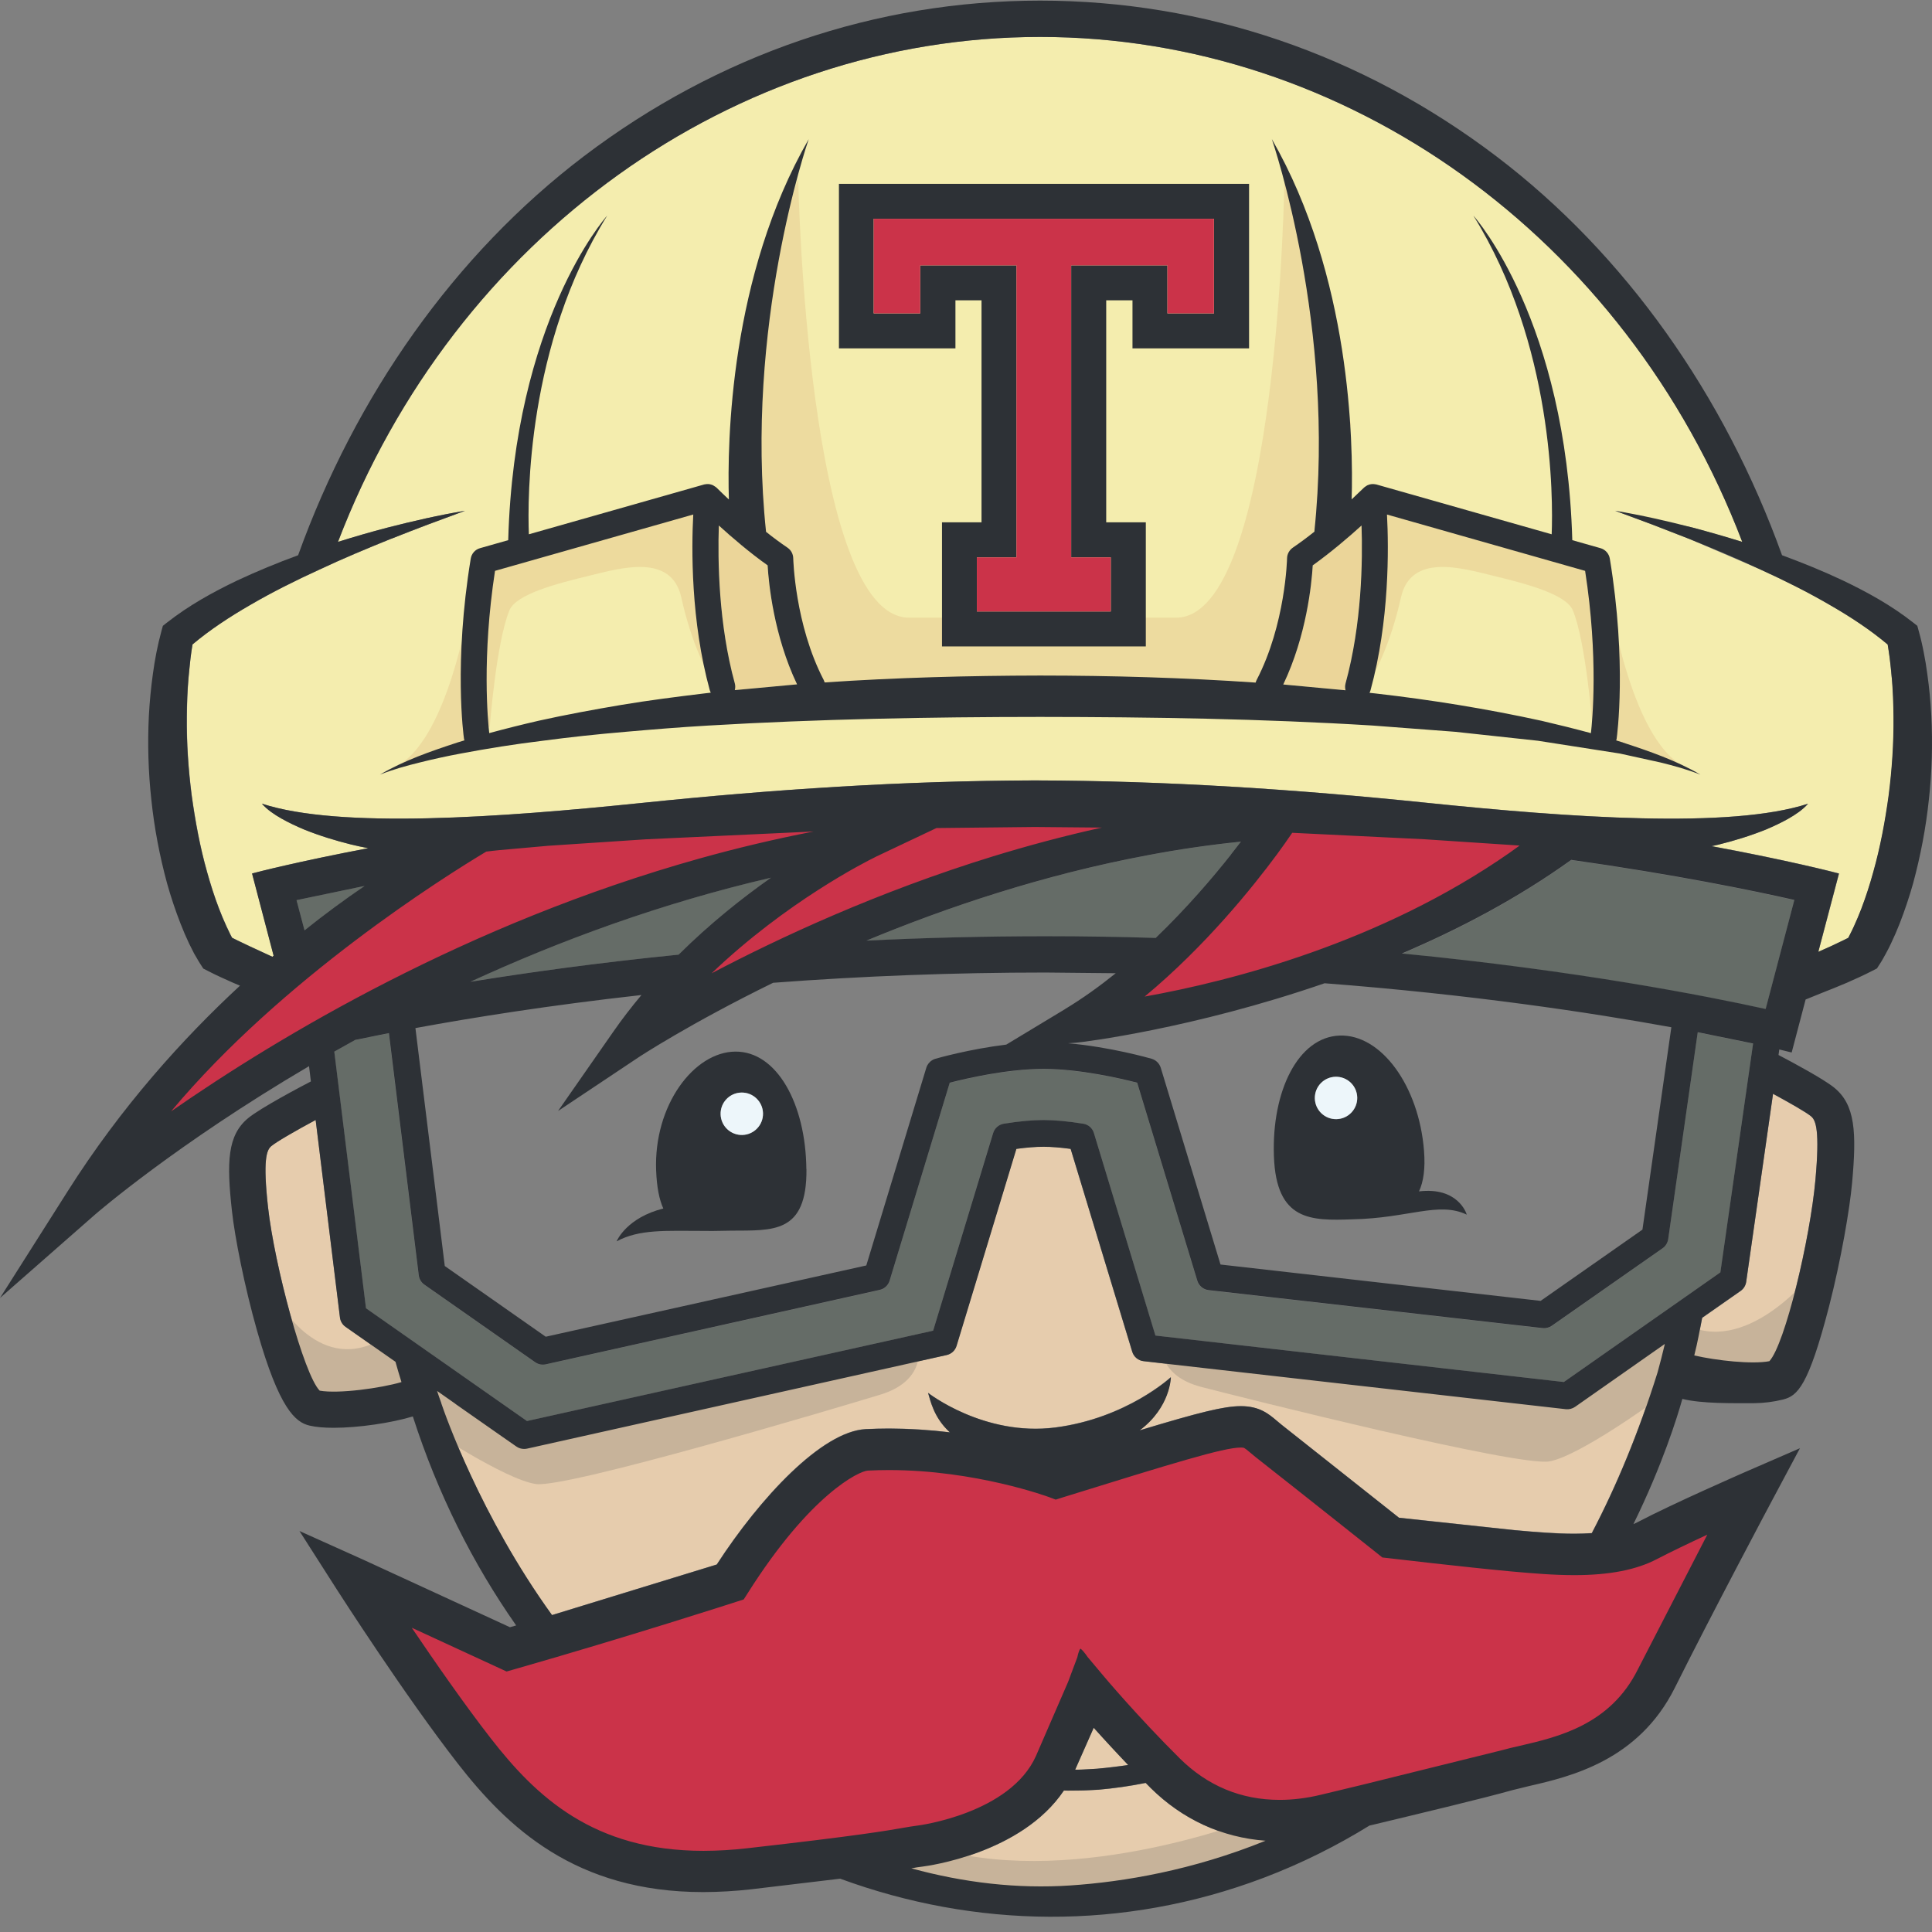 <svg width="150" height="150" viewBox="0 0 150 150" fill="none" xmlns="http://www.w3.org/2000/svg">
<rect x="0" y="0" width="150" height="150" fill="#808080" stroke="none"/>
<g clip-path="url(#clip0_116_62)">
<path d="M35.835 64.977C35.835 64.977 12.496 81.404 11.584 87.662L13.335 87.302C13.335 87.302 41.283 68.777 63.437 66.527L63.94 63.715L35.836 64.985L35.835 64.977ZM72.472 62.63L54.097 75.668L55.091 76.466C55.841 75.861 87.746 66.117 87.746 66.117L94.474 61.9C89.96 62.462 72.482 62.63 72.482 62.63H72.472ZM88.449 78.401C101.503 78.401 121.07 65.616 121.07 65.616L114.745 64.412C114.432 64.725 104.545 64.066 104.545 64.066L99.851 62.762L88.639 75.539L87.726 77.756C88.532 77.429 88.45 78.401 88.45 78.401L88.449 78.401ZM131.046 119.172L127.013 120.308L108.381 119.905L96.726 110.841L82.638 114.366L66.344 112.956L57.219 122.927L40.098 128.042L31.549 125.391L31.119 125.021L34.956 134.416C34.956 134.416 43.647 143.734 48.501 144.83C53.355 145.925 62.125 144.751 68.702 143.732C75.28 142.714 80.525 140.357 82.639 136.53C84.752 132.703 85.066 131.597 85.066 131.597C85.066 131.597 91.331 140.444 96.733 141.463C102.135 142.481 118.186 136.999 118.186 136.999C118.186 136.999 127.974 134.336 129.696 130.97C131.418 127.604 135.961 116.57 135.961 116.57L131.046 119.18V119.172ZM33.342 126.827L33.072 126.702L31.562 125.4L33.343 126.827H33.342Z" fill="#CB3349"/>
<path d="M146.874 52.612L146.724 51.104L146.563 50.036C145.218 48.904 143.69 47.899 142.099 46.984C140.374 45.977 138.571 45.074 136.729 44.236L131.134 41.831L128.285 40.724L125.409 39.656L131.42 40.961L135.275 42.068C126.191 18.327 104.473 2.866 80.76 2.866C57.047 2.866 35.327 18.327 26.245 42.068C27.523 41.669 28.808 41.296 30.098 40.961C32.088 40.449 34.09 39.99 36.112 39.656L33.232 40.724L30.375 41.831C28.485 42.593 26.613 43.373 24.78 44.236C22.942 45.074 21.137 45.976 19.413 46.983C17.823 47.898 16.295 48.904 14.945 50.035C14.889 50.378 14.833 50.748 14.795 51.103C14.735 51.604 14.679 52.107 14.645 52.611C14.557 53.623 14.521 54.638 14.512 55.656C14.492 57.691 14.63 59.725 14.887 61.731C15.165 63.75 15.536 65.755 16.084 67.694C16.354 68.665 16.66 69.623 17.014 70.549C17.192 71.012 17.385 71.468 17.587 71.912C17.686 72.129 17.79 72.345 17.896 72.559L18.026 72.805L18.481 73.031L19.384 73.462L21.16 74.287C21.192 74.26 21.223 74.231 21.252 74.201L19.576 67.817C19.931 67.719 23.114 66.898 28.6 65.854C28.15 65.77 27.71 65.674 27.271 65.569C26.022 65.258 24.788 64.879 23.596 64.396C22.996 64.146 22.42 63.873 21.863 63.559C21.307 63.24 20.759 62.879 20.335 62.398C26.363 64.365 38.816 63.474 49.886 62.331C60.011 61.288 70.158 60.611 80.358 60.591C90.559 60.611 100.711 61.288 110.831 62.331C121.905 63.475 134.358 64.366 140.384 62.398C139.961 62.879 139.415 63.241 138.858 63.559C138.297 63.871 137.719 64.15 137.127 64.396C135.933 64.879 134.702 65.258 133.452 65.569C133.267 65.614 133.08 65.653 132.895 65.693C138.91 66.809 142.412 67.716 142.786 67.816L141.182 73.891L142.157 73.46L143.059 73.029L143.514 72.804L143.639 72.558C143.749 72.345 143.854 72.129 143.953 71.91C144.155 71.468 144.349 71.01 144.526 70.548C144.881 69.621 145.187 68.663 145.456 67.692C146.003 65.753 146.375 63.747 146.652 61.73C146.911 59.716 147.047 57.681 147.027 55.654C147.02 54.638 146.982 53.63 146.892 52.609L146.874 52.612Z" fill="#F4EDAE"/>
<path d="M87.59 137.043L85.201 137.324L83.656 137.401L83.474 137.404L84.914 134.149L87.59 137.042V137.043ZM89.325 138.811C91.803 141.265 94.874 142.671 98.253 142.921C92.576 145.227 87.227 146.116 83.105 146.394C78.997 146.669 74.831 146.184 70.75 145.066C71.047 145.011 71.345 144.963 71.644 144.924C71.98 144.883 79.299 143.929 82.598 139.023H82.908H83.718C84.266 139.023 84.764 138.978 85.288 138.958C86.517 138.851 87.738 138.675 88.947 138.43L89.325 138.805V138.811Z" fill="#E6CCAD"/>
<path d="M96.348 65.35L95.562 66.358C94.112 68.191 92.102 70.535 89.716 72.828L81.163 72.695C76.319 72.695 71.672 72.823 67.261 73.038C73.486 70.45 80.983 67.924 89.086 66.406C91.454 65.958 93.886 65.599 96.341 65.35H96.348ZM59.865 68.142C57.641 69.705 55.127 71.7 52.691 74.119C46.45 74.744 41.007 75.501 36.515 76.219C43.42 73.045 51.3 70.124 59.865 68.134V68.142ZM136.11 81.025L133.572 98.785L121.413 107.302L89.701 103.696L84.927 87.976C84.814 87.601 84.492 87.313 84.096 87.249C82.921 87.059 81.881 86.962 81.015 86.962C80.149 86.962 79.11 87.06 77.929 87.249C77.537 87.313 77.216 87.594 77.099 87.976L72.449 103.314L40.914 110.332L28.41 101.575L25.948 81.646L27.58 80.746L30.186 80.218L32.507 99.023C32.525 99.168 32.574 99.308 32.649 99.432C32.725 99.557 32.826 99.665 32.946 99.748L41.542 105.772C41.719 105.892 41.929 105.957 42.139 105.957C42.214 105.957 42.289 105.949 42.368 105.932L68.296 100.163C68.385 100.143 68.472 100.112 68.554 100.07C68.676 100.006 68.784 99.918 68.872 99.811C68.96 99.705 69.025 99.582 69.065 99.45L73.734 84.076C74.987 83.754 78.194 83.004 81.013 83.004C83.826 83.004 87.036 83.754 88.288 84.076L92.957 99.45C93.077 99.849 93.425 100.134 93.839 100.183L119.767 103.128C120.018 103.156 120.275 103.09 120.481 102.946L129.083 96.928C129.198 96.844 129.295 96.737 129.369 96.616C129.443 96.494 129.492 96.359 129.513 96.218L131.81 80.153L136.109 81.032L136.11 81.025ZM139.313 69.888L137.081 78.363C132.516 77.356 122.489 75.382 108.84 74.053C113.3 72.151 117.84 69.766 121.988 66.778C130.11 67.925 136.073 69.155 139.313 69.888Z" fill="#656C67"/>
<path d="M140.61 86.675C140.991 86.99 141.285 87.803 140.952 91.593C140.532 96.234 138.582 104.381 137.375 105.693C136.041 105.951 133.246 105.645 131.541 105.247C131.836 104.077 131.92 103.517 132.158 102.322L135.139 100.237C135.256 100.155 135.355 100.051 135.429 99.929C135.504 99.808 135.553 99.672 135.574 99.531L137.657 84.932C138.922 85.616 140.222 86.357 140.611 86.675L140.61 86.675ZM30.703 105.729L31.171 107.304C29.566 107.775 26.299 108.227 24.822 107.969C23.597 106.735 21.312 98.244 20.813 93.735C20.406 90.083 20.692 89.292 21.063 88.985C21.494 88.622 23.109 87.704 24.508 86.954L26.398 102.292C26.434 102.587 26.59 102.847 26.837 103.017L30.703 105.73L30.703 105.729ZM91.003 105.944L90.89 106.922C90.89 106.922 87.455 110.108 81.923 110.822C76.391 111.536 72.046 108.136 72.046 108.136C72.227 108.727 72.485 110.061 73.738 111.2C72.264 111.024 70.672 110.906 69.003 110.906C68.403 110.906 67.802 110.922 67.202 110.951C63.797 111.129 59.009 116.276 55.642 121.462L42.847 125.39C37.267 117.665 34.523 109.758 34.244 108.941L34.248 108.936L33.918 107.985L35.353 108.989V108.992L38.897 111.467L40.082 112.292C40.259 112.418 40.468 112.482 40.678 112.482C40.755 112.482 40.831 112.474 40.907 112.459L73.483 105.206C73.848 105.126 74.143 104.852 74.251 104.494L78.897 89.194C79.7 89.085 80.403 89.029 81.007 89.029C81.612 89.029 82.317 89.085 83.119 89.194L87.899 104.942C88.021 105.341 88.367 105.632 88.777 105.674L91.004 105.929L91.003 105.944ZM128.195 105.098L129.247 104.36L128.687 106.532C127.224 111.218 125.499 115.362 123.583 119.024C123.133 119.054 122.683 119.07 122.233 119.069C120.754 119.069 119.243 118.944 117.572 118.792L108.612 117.83L99.507 110.618L99.128 110.303C98.501 109.772 97.778 109.169 96.341 109.169C95.028 109.169 93.109 109.647 88.466 111.05C90.874 109.25 90.89 106.925 90.89 106.925L91.003 105.946L121.564 109.418C121.816 109.446 122.071 109.382 122.28 109.238L128.186 105.099L128.195 105.098Z" fill="#E6CCAD"/>
<path d="M105.703 40.801C105.796 43.519 105.727 48.446 104.461 53.059C104.41 53.237 104.418 53.419 104.461 53.587L99.627 53.137C101.436 49.347 101.83 45.31 101.916 43.888C103.305 42.901 104.688 41.716 105.703 40.794L105.703 40.801ZM59.593 43.894C59.677 45.316 60.071 49.345 61.877 53.132L57.047 53.579C57.091 53.414 57.096 53.236 57.047 53.059C55.783 48.454 55.718 43.523 55.807 40.8C56.822 41.722 58.207 42.9 59.594 43.894H59.593Z" fill="#EBD599"/>
<path d="M113.876 94.304C111.701 93.257 109.331 94.587 105.005 94.667C101.786 94.78 99.083 94.816 98.906 89.76C98.728 84.7 100.791 80.516 104.01 80.401C107.229 80.287 110.165 84.302 110.561 89.349C110.67 90.74 110.516 91.754 110.171 92.499C113.168 92.141 113.846 94.175 113.876 94.296V94.304ZM103.76 86.896C104.668 86.876 105.391 86.126 105.376 85.219C105.36 84.313 104.611 83.585 103.699 83.605C103.483 83.609 103.27 83.655 103.072 83.741C102.874 83.827 102.695 83.952 102.545 84.108C102.395 84.263 102.277 84.447 102.198 84.648C102.119 84.849 102.081 85.064 102.085 85.28C102.1 86.186 102.85 86.912 103.76 86.896Z" fill="#2D3136"/>
<path d="M103.759 86.889C104.668 86.872 105.391 86.122 105.374 85.214C105.358 84.305 104.608 83.582 103.699 83.599C102.791 83.615 102.067 84.365 102.084 85.274C102.101 86.182 102.851 86.906 103.759 86.889Z" fill="#EDF6FA"/>
<path d="M62.613 90.763C62.66 95.823 59.98 95.518 56.758 95.548L55.815 95.564C55.468 95.574 55.12 95.575 54.773 95.568C51.647 95.564 49.648 95.422 47.873 96.378C47.916 96.269 48.697 94.533 51.499 93.828C51.188 93.142 50.994 92.193 50.942 90.875C50.749 85.82 53.867 81.673 57.09 81.646C60.313 81.619 62.557 85.703 62.605 90.763H62.613ZM57.638 88.115C58.545 88.093 59.261 87.333 59.237 86.428C59.212 85.517 58.457 84.8 57.55 84.825C56.639 84.847 55.921 85.605 55.945 86.512C55.969 87.424 56.726 88.14 57.637 88.116L57.638 88.115Z" fill="#2D3136"/>
<path d="M57.637 88.119C58.546 88.095 59.264 87.339 59.24 86.43C59.217 85.522 58.461 84.804 57.552 84.827C56.643 84.85 55.925 85.606 55.949 86.515C55.972 87.424 56.728 88.142 57.637 88.119Z" fill="#EDF6FA"/>
<path opacity="0.8" d="M38.025 56.414C38.025 56.414 38.525 49.895 39.547 47.397C40.074 46.109 43.294 45.297 45.755 44.697C48.215 44.097 52.136 42.941 52.898 46.395C53.66 49.849 54.887 52.367 55.707 53.48L54.654 39.252L37.725 43.357L36.613 55.946L37.14 56.941L38.017 56.413L38.025 56.414ZM123.641 56.414C123.641 56.414 123.142 49.895 122.119 47.397C121.592 46.109 118.371 45.297 115.913 44.697C113.454 44.097 109.538 42.941 108.768 46.395C107.999 49.849 106.778 52.367 105.957 53.48L107.012 39.252L123.934 43.35L125.046 55.94L124.519 56.935L123.641 56.407" fill="#EBD599"/>
<path opacity="0.75" d="M99.724 13.831C99.724 13.831 99.275 47.956 91.306 47.956H70.585C62.616 47.956 61.972 13.854 61.972 13.854L58.05 25.425L58.114 41.312L60.894 43.522L62.158 50.344L63.925 54.325L98.037 54.388L99.616 51.538L100.943 46.738L101.134 43.705L104.901 32.95L99.717 13.825L99.724 13.831ZM124.823 45.643C124.823 45.643 126.463 57.412 130.803 59.535C135.143 61.657 130.803 59.535 130.803 59.535L124.726 57.702L124.823 45.643H124.823ZM36.681 45.643C36.681 45.643 35.041 57.412 30.7 59.535C26.359 61.657 30.7 59.535 30.7 59.535L36.778 57.702L36.68 45.643H36.681Z" fill="#EBD599"/>
<path d="M125.99 57.648C128.057 58.324 130.135 59.041 132.017 60.142C131.01 59.743 129.97 59.457 128.923 59.199L125.773 58.506L119.399 57.511L112.99 56.818L106.56 56.33C97.975 55.802 89.367 55.67 80.76 55.661C72.148 55.666 63.538 55.826 54.96 56.334C52.813 56.458 50.674 56.634 48.531 56.821C46.389 57.002 44.252 57.232 42.121 57.514C39.986 57.772 37.863 58.111 35.748 58.509C34.69 58.707 33.638 58.937 32.593 59.198C31.544 59.456 30.506 59.742 29.499 60.141C31.374 59.041 33.459 58.321 35.529 57.643C35.703 57.587 35.879 57.538 36.056 57.483C36.045 57.438 36.032 57.398 36.024 57.35C35.988 57.112 35.221 51.455 36.549 43.366C36.614 42.979 36.891 42.665 37.27 42.56L39.458 41.938C39.934 24.969 46.922 16.988 47.141 16.742C40.896 26.79 40.953 38.707 41.061 41.482L54.657 37.618C54.669 37.614 54.676 37.614 54.688 37.61C54.745 37.598 54.801 37.59 54.858 37.586C54.873 37.586 54.895 37.582 54.914 37.582C54.989 37.579 55.064 37.586 55.137 37.602C55.148 37.602 55.16 37.609 55.177 37.614C55.233 37.626 55.285 37.645 55.345 37.67C55.37 37.682 55.385 37.695 55.409 37.708C55.455 37.733 55.499 37.761 55.542 37.792C55.554 37.799 55.568 37.804 55.58 37.816C55.587 37.824 55.594 37.833 55.603 37.84C55.615 37.852 55.631 37.861 55.644 37.873C55.955 38.181 56.27 38.483 56.59 38.781C56.454 34.301 56.667 21.45 62.787 10.806C62.658 11.179 57.803 25.377 59.476 41.29C60.016 41.724 60.574 42.137 61.148 42.526C61.281 42.618 61.39 42.74 61.466 42.882C61.542 43.024 61.584 43.182 61.586 43.344C61.591 43.396 61.706 48.469 63.947 52.783C63.979 52.848 64.003 52.916 64.024 52.984C69.596 52.606 75.182 52.459 80.758 52.449C86.335 52.453 91.918 52.614 97.488 52.996C97.507 52.922 97.535 52.85 97.57 52.783C99.81 48.468 99.927 43.396 99.927 43.343C99.934 43.016 100.1 42.711 100.377 42.518C100.948 42.127 101.505 41.714 102.045 41.281C103.721 25.368 98.865 11.17 98.745 10.797C104.86 21.447 105.078 34.299 104.942 38.772L105.887 37.872C105.899 37.86 105.917 37.852 105.926 37.839C105.935 37.831 105.94 37.824 105.951 37.815C105.962 37.806 105.976 37.798 105.989 37.79C106.034 37.759 106.079 37.73 106.121 37.702C106.142 37.694 106.162 37.681 106.181 37.669C106.239 37.645 106.298 37.625 106.358 37.609C106.37 37.609 106.383 37.602 106.396 37.602C106.469 37.586 106.543 37.579 106.618 37.582C106.638 37.582 106.655 37.586 106.67 37.586C106.728 37.59 106.786 37.598 106.843 37.61C106.852 37.615 106.864 37.615 106.874 37.618L120.472 41.482C120.581 38.707 120.637 26.782 114.394 16.742C114.619 16.988 121.594 24.97 122.072 41.938L124.263 42.56C124.447 42.612 124.613 42.716 124.74 42.859C124.868 43.002 124.953 43.178 124.985 43.366C126.317 51.456 125.549 57.112 125.516 57.35C125.508 57.396 125.497 57.442 125.484 57.487L126.014 57.648H125.99ZM123.518 56.922C123.623 56.017 124.118 51.072 123.068 44.322L107.685 39.948C107.823 42.554 107.884 48.207 106.405 53.598C106.385 53.664 106.36 53.729 106.329 53.791C106.481 53.806 106.635 53.819 106.784 53.839C111.111 54.334 115.409 55.027 119.684 55.962C120.968 56.26 122.253 56.579 123.527 56.924L123.518 56.922ZM104.468 53.059C105.734 48.447 105.803 43.519 105.709 40.801C104.694 41.723 103.311 42.901 101.921 43.894C101.836 45.316 101.441 49.353 99.632 53.143L104.467 53.593C104.419 53.421 104.419 53.239 104.467 53.066L104.468 53.059ZM61.883 53.133C60.077 49.345 59.682 45.316 59.598 43.895C58.205 42.908 56.826 41.724 55.81 40.801C55.721 43.524 55.786 48.456 57.051 53.06C57.1 53.238 57.094 53.415 57.051 53.581L61.881 53.133H61.883ZM55.183 53.781C55.153 53.721 55.129 53.659 55.109 53.596C53.628 48.205 53.684 42.553 53.825 39.946L38.433 44.32C37.398 51.057 37.881 56.008 37.985 56.918C39.263 56.572 40.535 56.253 41.833 55.955C43.959 55.484 46.102 55.09 48.25 54.727C50.402 54.368 52.56 54.094 54.719 53.833C54.873 53.812 55.022 53.801 55.175 53.78L55.183 53.781ZM96.977 14.278V27.047H87.926V23.317H85.886V40.552H88.961V50.189H73.136V40.552H76.205V23.317H74.18V27.048H65.135V14.278H96.986L96.977 14.278ZM94.258 24.334V16.984H67.832V24.334H71.444V20.604H78.917V43.273H75.842V47.477H86.241V43.273H83.166V20.603H90.639V24.334H94.25L94.258 24.334Z" fill="#2D3136"/>
<path d="M67.832 24.333V16.983H94.25V24.333H90.638V20.602H83.165V43.271H86.24V47.476H75.842V43.271H78.917V20.603H71.445V24.334L67.832 24.333Z" fill="#CB3349"/>
<path d="M23.02 69.888L28.308 68.785L23.642 72.233L23.019 69.888H23.02Z" fill="#656C67"/>
<path d="M71.325 104.883C71.325 104.883 71.694 107.257 68.371 108.273C65.049 109.289 44.01 115.56 41.61 115.22C39.21 114.881 33.12 110.815 33.12 110.815L31.642 105.562L40.654 111.181L71.323 104.884L71.325 104.883ZM90.174 104.423C90.174 104.423 89.909 106.81 93.272 107.682C96.635 108.554 117.928 113.903 120.309 113.46C122.69 113.017 128.599 108.69 128.599 108.69L129.846 103.377L121.562 108.318L90.173 104.424L90.174 104.423Z" fill="#C7B39A"/>
<path d="M21.309 100.515C21.309 100.515 24.224 106.346 28.933 104.327L32.297 105.561L31.961 108.036L24.896 108.932L22.991 107.812L21.309 100.522V100.515ZM140.663 98.915C140.663 98.915 135.898 105.001 131.189 102.983L129.674 103.959L130.01 106.434L137.075 107.331L138.98 106.21L140.663 98.923V98.915ZM66.96 144.726C66.96 144.726 84.233 153.426 103.79 141.585L97.509 141.158C97.509 141.158 83.805 146.582 72.956 143.584L66.96 144.727V144.726Z" fill="#C7B39A"/>
<path d="M84.469 128.68L85.665 130.105C85.692 130.14 88.348 133.3 91.594 136.519C93.754 138.659 96.362 139.742 99.352 139.742C100.372 139.742 101.444 139.611 102.528 139.35L105.743 138.577L116.572 135.895C117.01 135.77 117.5 135.658 118.016 135.541C120.967 134.858 125.013 133.918 127.156 129.623L132.553 119.153C131.156 119.798 129.691 120.503 128.651 121.043C127.048 121.885 124.948 122.293 122.233 122.293C120.619 122.293 119.033 122.158 117.279 122.001C113.773 121.678 107.84 120.981 107.779 120.972L107.324 120.922L106.966 120.634C106.913 120.595 101.714 116.453 97.511 113.149L97.046 112.765C96.596 112.387 96.596 112.387 96.34 112.387C94.992 112.387 91.075 113.602 82.493 116.263L81.966 116.43L81.448 116.235C81.39 116.215 75.76 114.135 69.013 114.135C68.467 114.135 67.921 114.149 67.375 114.177C66.7 114.211 62.906 116.013 58.056 123.687L57.741 124.18L57.186 124.358C57.106 124.386 48.758 127.081 39.904 129.612L39.33 129.775L38.786 129.523C38.728 129.5 35.264 127.892 31.969 126.377C33.767 129.032 36.065 132.346 38.089 134.944C41.621 139.494 46.076 143.699 54.614 143.699C55.743 143.696 56.87 143.63 57.992 143.5C66.677 142.518 68.914 142.123 70.118 141.913C70.525 141.844 70.847 141.785 71.259 141.734C71.325 141.727 78.436 140.806 80.433 136.33L82.923 130.592L83.649 128.655C83.649 128.655 83.739 128.152 83.887 127.997L83.905 128.012C84.133 128.177 84.472 128.689 84.472 128.689L84.469 128.68ZM30.375 41.823C28.488 42.584 26.613 43.368 24.78 44.23C22.942 45.071 21.138 45.971 19.414 46.975C17.824 47.892 16.296 48.898 14.948 50.032C14.89 50.374 14.836 50.746 14.791 51.1L14.635 52.607C14.545 53.617 14.51 54.635 14.5 55.652C14.48 57.687 14.62 59.722 14.876 61.736C15.155 63.755 15.524 65.764 16.072 67.7C16.344 68.671 16.647 69.63 17.004 70.553C17.179 71.02 17.373 71.474 17.576 71.917C17.675 72.135 17.778 72.35 17.885 72.565L18.014 72.809C18.164 72.887 18.316 72.962 18.468 73.034L19.372 73.465L21.147 74.284C21.181 74.257 21.213 74.226 21.24 74.199L19.567 67.817C19.92 67.719 23.105 66.896 28.591 65.852C28.142 65.769 27.699 65.673 27.26 65.567C26.014 65.257 24.778 64.876 23.587 64.394C22.997 64.142 22.409 63.869 21.854 63.554C21.299 63.239 20.752 62.876 20.328 62.394C26.353 64.368 38.805 63.475 49.875 62.336C60 61.291 70.146 60.616 80.346 60.592C90.546 60.614 100.699 61.289 110.818 62.336C121.896 63.477 134.349 64.37 140.373 62.401C139.95 62.883 139.403 63.243 138.848 63.562C138.292 63.88 137.706 64.148 137.115 64.402C135.919 64.883 134.688 65.264 133.438 65.574L132.883 65.698C138.898 66.813 142.4 67.721 142.772 67.823L141.169 73.903L142.135 73.472L143.04 73.042L143.495 72.817L143.619 72.572C143.729 72.359 143.833 72.143 143.933 71.924C144.136 71.482 144.329 71.027 144.508 70.561C144.863 69.625 145.172 68.673 145.436 67.708C145.983 65.77 146.357 63.763 146.632 61.744C146.891 59.729 147.028 57.694 147.008 55.66C147.001 54.643 146.962 53.625 146.876 52.615C146.834 52.11 146.779 51.61 146.716 51.107C146.672 50.75 146.619 50.394 146.557 50.04C145.209 48.905 143.684 47.9 142.091 46.983C140.366 45.978 138.563 45.078 136.721 44.238C134.893 43.376 133.014 42.592 131.126 41.831L128.276 40.724L125.4 39.656C127.422 39.99 129.428 40.451 131.41 40.961C132.704 41.299 133.99 41.669 135.266 42.072C126.191 18.328 104.463 2.868 80.752 2.868C57.035 2.868 35.32 18.328 26.239 42.072C27.515 41.672 28.801 41.296 30.09 40.962C32.078 40.453 34.081 39.992 36.105 39.657L33.224 40.724C32.269 41.08 31.319 41.449 30.374 41.831L30.375 41.823ZM149.947 55.56C150.057 57.745 149.999 59.935 149.754 62.11C149.525 64.28 149.113 66.431 148.539 68.564C148.24 69.63 147.888 70.68 147.486 71.712C147.28 72.232 147.059 72.749 146.811 73.264C146.689 73.525 146.558 73.781 146.419 74.033L146.206 74.417C146.128 74.557 146.066 74.662 145.945 74.848L145.724 75.191L145.379 75.368C145.047 75.539 144.712 75.702 144.373 75.858L143.399 76.297C142.749 76.573 142.093 76.84 141.434 77.096L140.188 77.601L139.105 81.716L138.143 81.48L138.084 81.91C139.279 82.535 141.628 83.802 142.429 84.463C144.04 85.794 144.154 87.903 143.796 91.843C143.613 93.865 142.941 97.802 142.011 101.418C140.403 107.641 139.549 108.373 138.446 108.655C137.708 108.84 136.951 108.936 136.19 108.943C134.491 108.943 132.175 108.99 130.618 108.613C130.218 110.029 129.077 113.722 126.817 118.334C126.929 118.279 127.042 118.233 127.143 118.179C129.931 116.715 135.288 114.381 135.514 114.279L139.747 112.44L137.572 116.516C137.521 116.605 132.874 125.346 130.027 131.053C127.199 136.707 121.9 137.938 118.728 138.666L117.428 138.985C115.152 139.625 110.543 140.725 106.478 141.702C106.43 141.714 106.381 141.727 106.331 141.733C103.829 143.278 101.1 144.658 98.114 145.791C87.188 149.929 75.672 149.697 65.231 145.86L58.337 146.683C57.095 146.824 55.847 146.897 54.598 146.901C44.65 146.901 39.377 141.849 35.529 136.903C31.409 131.607 26.37 123.744 26.156 123.415L23.25 118.867L28.189 121.087L39.593 126.337L40.074 126.198C36.731 121.43 33.99 115.994 32.053 109.972C30.407 110.469 27.871 110.854 25.898 110.854C25.178 110.854 24.532 110.8 24.035 110.683C22.933 110.431 21.674 109.367 19.963 103.336C18.969 99.835 18.227 96.013 18.011 94.046C17.583 90.206 17.661 88.148 19.257 86.819C20.219 86.017 23.465 84.311 24.137 83.962L23.993 82.777C13.681 88.837 7.501 94.192 7.375 94.301L0 100.774L5.254 92.489C9.412 85.923 14.215 80.615 18.634 76.526L18.109 76.306L17.134 75.867C16.8 75.711 16.496 75.567 16.129 75.377L15.784 75.2L15.562 74.857C15.438 74.669 15.384 74.566 15.302 74.426L15.077 74.042L14.689 73.273C14.447 72.764 14.225 72.246 14.021 71.72C13.618 70.689 13.267 69.638 12.968 68.572C12.391 66.439 11.982 64.297 11.753 62.118C11.513 59.943 11.45 57.753 11.558 55.568C11.617 54.476 11.722 53.386 11.873 52.303C11.95 51.759 12.032 51.215 12.141 50.675C12.251 50.115 12.38 49.56 12.53 49.01L12.646 48.587L12.949 48.349C14.669 46.997 16.525 45.977 18.412 45.071C19.96 44.349 21.54 43.695 23.145 43.109C27.602 30.739 35.267 19.771 45.337 12.127C55.753 4.225 67.998 0.048 80.752 0.048C93.507 0.048 105.753 4.225 116.166 12.127C126.239 19.772 133.904 30.742 138.357 43.108C139.957 43.698 141.537 44.338 143.094 45.073C144.98 45.977 146.844 46.998 148.556 48.35L148.859 48.588L148.976 49.011C149.129 49.56 149.258 50.116 149.364 50.677C149.471 51.216 149.561 51.759 149.632 52.304C149.786 53.387 149.891 54.476 149.946 55.568L149.947 55.56ZM140.951 91.582C141.293 87.793 140.995 86.978 140.61 86.667C140.225 86.344 138.925 85.608 137.659 84.919L135.574 99.517C135.553 99.659 135.504 99.794 135.43 99.916C135.355 100.037 135.256 100.142 135.139 100.224L132.156 102.309C131.92 103.504 131.834 104.068 131.543 105.236C133.248 105.632 136.043 105.94 137.374 105.682C138.583 104.371 140.535 96.233 140.951 91.581L140.951 91.582ZM137.081 78.347L139.314 69.871C136.076 69.138 130.111 67.91 121.989 66.76C117.841 69.743 113.302 72.127 108.841 74.028C122.491 75.356 132.519 77.332 137.081 78.338V78.347ZM133.571 98.774L136.11 81.017L131.812 80.14L129.518 96.206C129.475 96.49 129.319 96.75 129.086 96.913L120.482 102.931C120.275 103.075 120.023 103.14 119.772 103.113L93.843 100.165C93.641 100.143 93.45 100.062 93.293 99.933C93.136 99.803 93.021 99.63 92.961 99.436L88.291 84.061C87.04 83.738 83.828 82.988 81.019 82.988C78.196 82.988 74.989 83.738 73.738 84.061L69.067 99.436C69.026 99.567 68.96 99.689 68.873 99.795C68.785 99.901 68.677 99.988 68.555 100.052C68.477 100.095 68.388 100.126 68.298 100.146L42.375 105.925C42.292 105.942 42.224 105.95 42.145 105.95C41.933 105.951 41.725 105.886 41.551 105.763L32.951 99.74C32.711 99.573 32.551 99.309 32.513 99.014L30.195 80.21L27.585 80.737L25.954 81.647L28.415 101.573L40.914 110.329L72.449 103.314L77.105 87.977C77.16 87.789 77.268 87.621 77.415 87.491C77.562 87.362 77.742 87.277 77.936 87.245C79.116 87.055 80.148 86.959 81.022 86.959C81.887 86.959 82.924 87.056 84.101 87.245C84.497 87.308 84.819 87.59 84.932 87.977L89.707 103.693L121.418 107.299L133.576 98.782L133.571 98.774ZM127.519 95.467L129.763 79.756C123.433 78.604 114.178 77.21 102.84 76.34C92.605 79.871 84.032 80.921 83.516 80.957L82.918 80.999C86.183 81.28 89.258 82.157 89.413 82.203C89.752 82.304 90.016 82.563 90.121 82.903L94.76 98.177L119.614 101L127.519 95.467ZM129.246 104.35L128.193 105.088L122.288 109.228C122.077 109.372 121.822 109.438 121.572 109.41L88.788 105.682C88.586 105.659 88.395 105.577 88.239 105.447C88.083 105.317 87.969 105.144 87.91 104.95L83.127 89.201C82.328 89.093 81.617 89.036 81.027 89.036C80.419 89.036 79.715 89.091 78.914 89.201L74.27 104.495C74.162 104.852 73.867 105.125 73.501 105.205L40.916 112.473C40.841 112.488 40.764 112.495 40.688 112.495C40.477 112.495 40.267 112.433 40.089 112.306L38.906 111.482L35.361 109.002V108.994L33.936 107.993C34.037 108.316 34.154 108.631 34.266 108.944L34.261 108.949C34.538 109.768 37.282 117.665 42.862 125.396L55.654 121.471C59.02 116.283 63.812 111.138 67.218 110.96C67.818 110.931 68.419 110.916 69.019 110.914C70.601 110.92 72.182 111.018 73.752 111.209C72.499 110.071 72.242 108.736 72.06 108.145C72.06 108.145 76.405 111.543 81.938 110.833C87.471 110.119 90.907 106.93 90.907 106.93C90.907 106.93 90.892 109.257 88.481 111.058C93.117 109.655 95.035 109.175 96.348 109.175C97.796 109.175 98.51 109.781 99.136 110.315C99.256 110.413 99.377 110.516 99.516 110.63L108.621 117.841L117.578 118.803C119.251 118.953 120.762 119.082 122.241 119.082C122.719 119.082 123.166 119.062 123.589 119.035C125.507 115.375 127.231 111.227 128.695 106.545C128.894 105.823 129.079 105.098 129.252 104.369L129.246 104.35ZM117.971 65.656C117.963 65.651 117.956 65.647 117.948 65.647L110.579 65.159L100.328 64.658C99.945 65.222 99.552 65.778 99.148 66.327C97.288 68.843 93.599 73.452 88.87 77.374C95.564 76.174 107.177 73.204 117.222 66.196L117.972 65.657L117.971 65.656ZM95.564 66.35L96.347 65.345C93.915 65.592 91.495 65.944 89.094 66.401C80.984 67.919 73.494 70.444 67.269 73.029C71.901 72.803 76.537 72.689 81.174 72.688C84.105 72.688 86.955 72.738 89.727 72.82C92.112 70.528 94.122 68.183 95.571 66.35H95.564ZM98.254 142.914C94.876 142.665 91.805 141.26 89.326 138.806L88.95 138.422C87.74 138.666 86.518 138.842 85.289 138.95C84.766 138.97 84.269 139.015 83.722 139.015L82.909 139.023L82.6 139.015C79.303 143.92 71.98 144.875 71.646 144.918C71.344 144.952 71.096 144.995 70.754 145.057C74.835 146.175 79.001 146.661 83.109 146.385C87.228 146.11 92.579 145.216 98.255 142.914H98.254ZM85.204 137.319C85.996 137.257 86.791 137.155 87.592 137.035C86.682 136.088 85.789 135.124 84.916 134.143L83.476 137.398H83.658C84.151 137.398 84.692 137.345 85.203 137.32L85.204 137.319ZM82.688 78.345C84.058 77.518 85.375 76.57 86.626 75.561L81.167 75.507C74.112 75.508 67.06 75.773 60.026 76.303C53.575 79.46 49.619 82.057 49.527 82.123L43.326 86.258L47.586 80.146C48.289 79.131 49.033 78.169 49.803 77.253C42.651 78.052 36.695 79.001 32.253 79.82L34.532 98.293L42.371 103.783L67.259 98.25L71.918 82.902C71.996 82.649 72.166 82.437 72.388 82.307C72.461 82.26 72.541 82.225 72.625 82.202C72.769 82.163 75.25 81.452 78.127 81.103L82.697 78.344L82.688 78.345ZM85.55 64.254L80.347 64.207L72.704 64.29L68.002 66.517C67.998 66.521 67.972 66.532 67.936 66.553C67.229 66.898 61.055 70.013 55.246 75.569C60.453 72.831 68.105 69.255 77.111 66.482C79.808 65.656 82.635 64.894 85.548 64.253L85.55 64.254ZM52.688 74.118C55.125 71.699 57.641 69.704 59.863 68.143C51.301 70.13 43.42 73.05 36.517 76.226C41.009 75.5 46.448 74.743 52.687 74.119L52.688 74.118ZM54.307 66.656C57.176 65.852 60.135 65.148 63.167 64.558L50.123 65.165L42.574 65.665L38.819 65.999C38.462 66.033 38.112 66.072 37.755 66.118C34.477 68.079 21.91 75.969 13.283 86.286C21.668 80.459 36.273 71.704 54.307 66.656V66.656ZM31.17 107.305C31.006 106.782 30.851 106.257 30.704 105.729L26.833 103.02C26.713 102.936 26.611 102.829 26.536 102.703C26.46 102.578 26.411 102.438 26.393 102.293L24.506 86.956C23.108 87.706 21.494 88.624 21.062 88.986C20.689 89.293 20.406 90.081 20.81 93.735C21.311 98.235 23.594 106.735 24.821 107.97C26.297 108.23 29.567 107.776 31.17 107.305ZM28.309 68.785L23.021 69.888L23.644 72.233C25.156 71.026 26.712 69.876 28.31 68.785H28.309Z" fill="#2D3136"/>
</g>
<defs>
<clipPath id="clip0_116_62">
<rect width="150" height="150" fill="white"/>
</clipPath>
</defs>
</svg>

